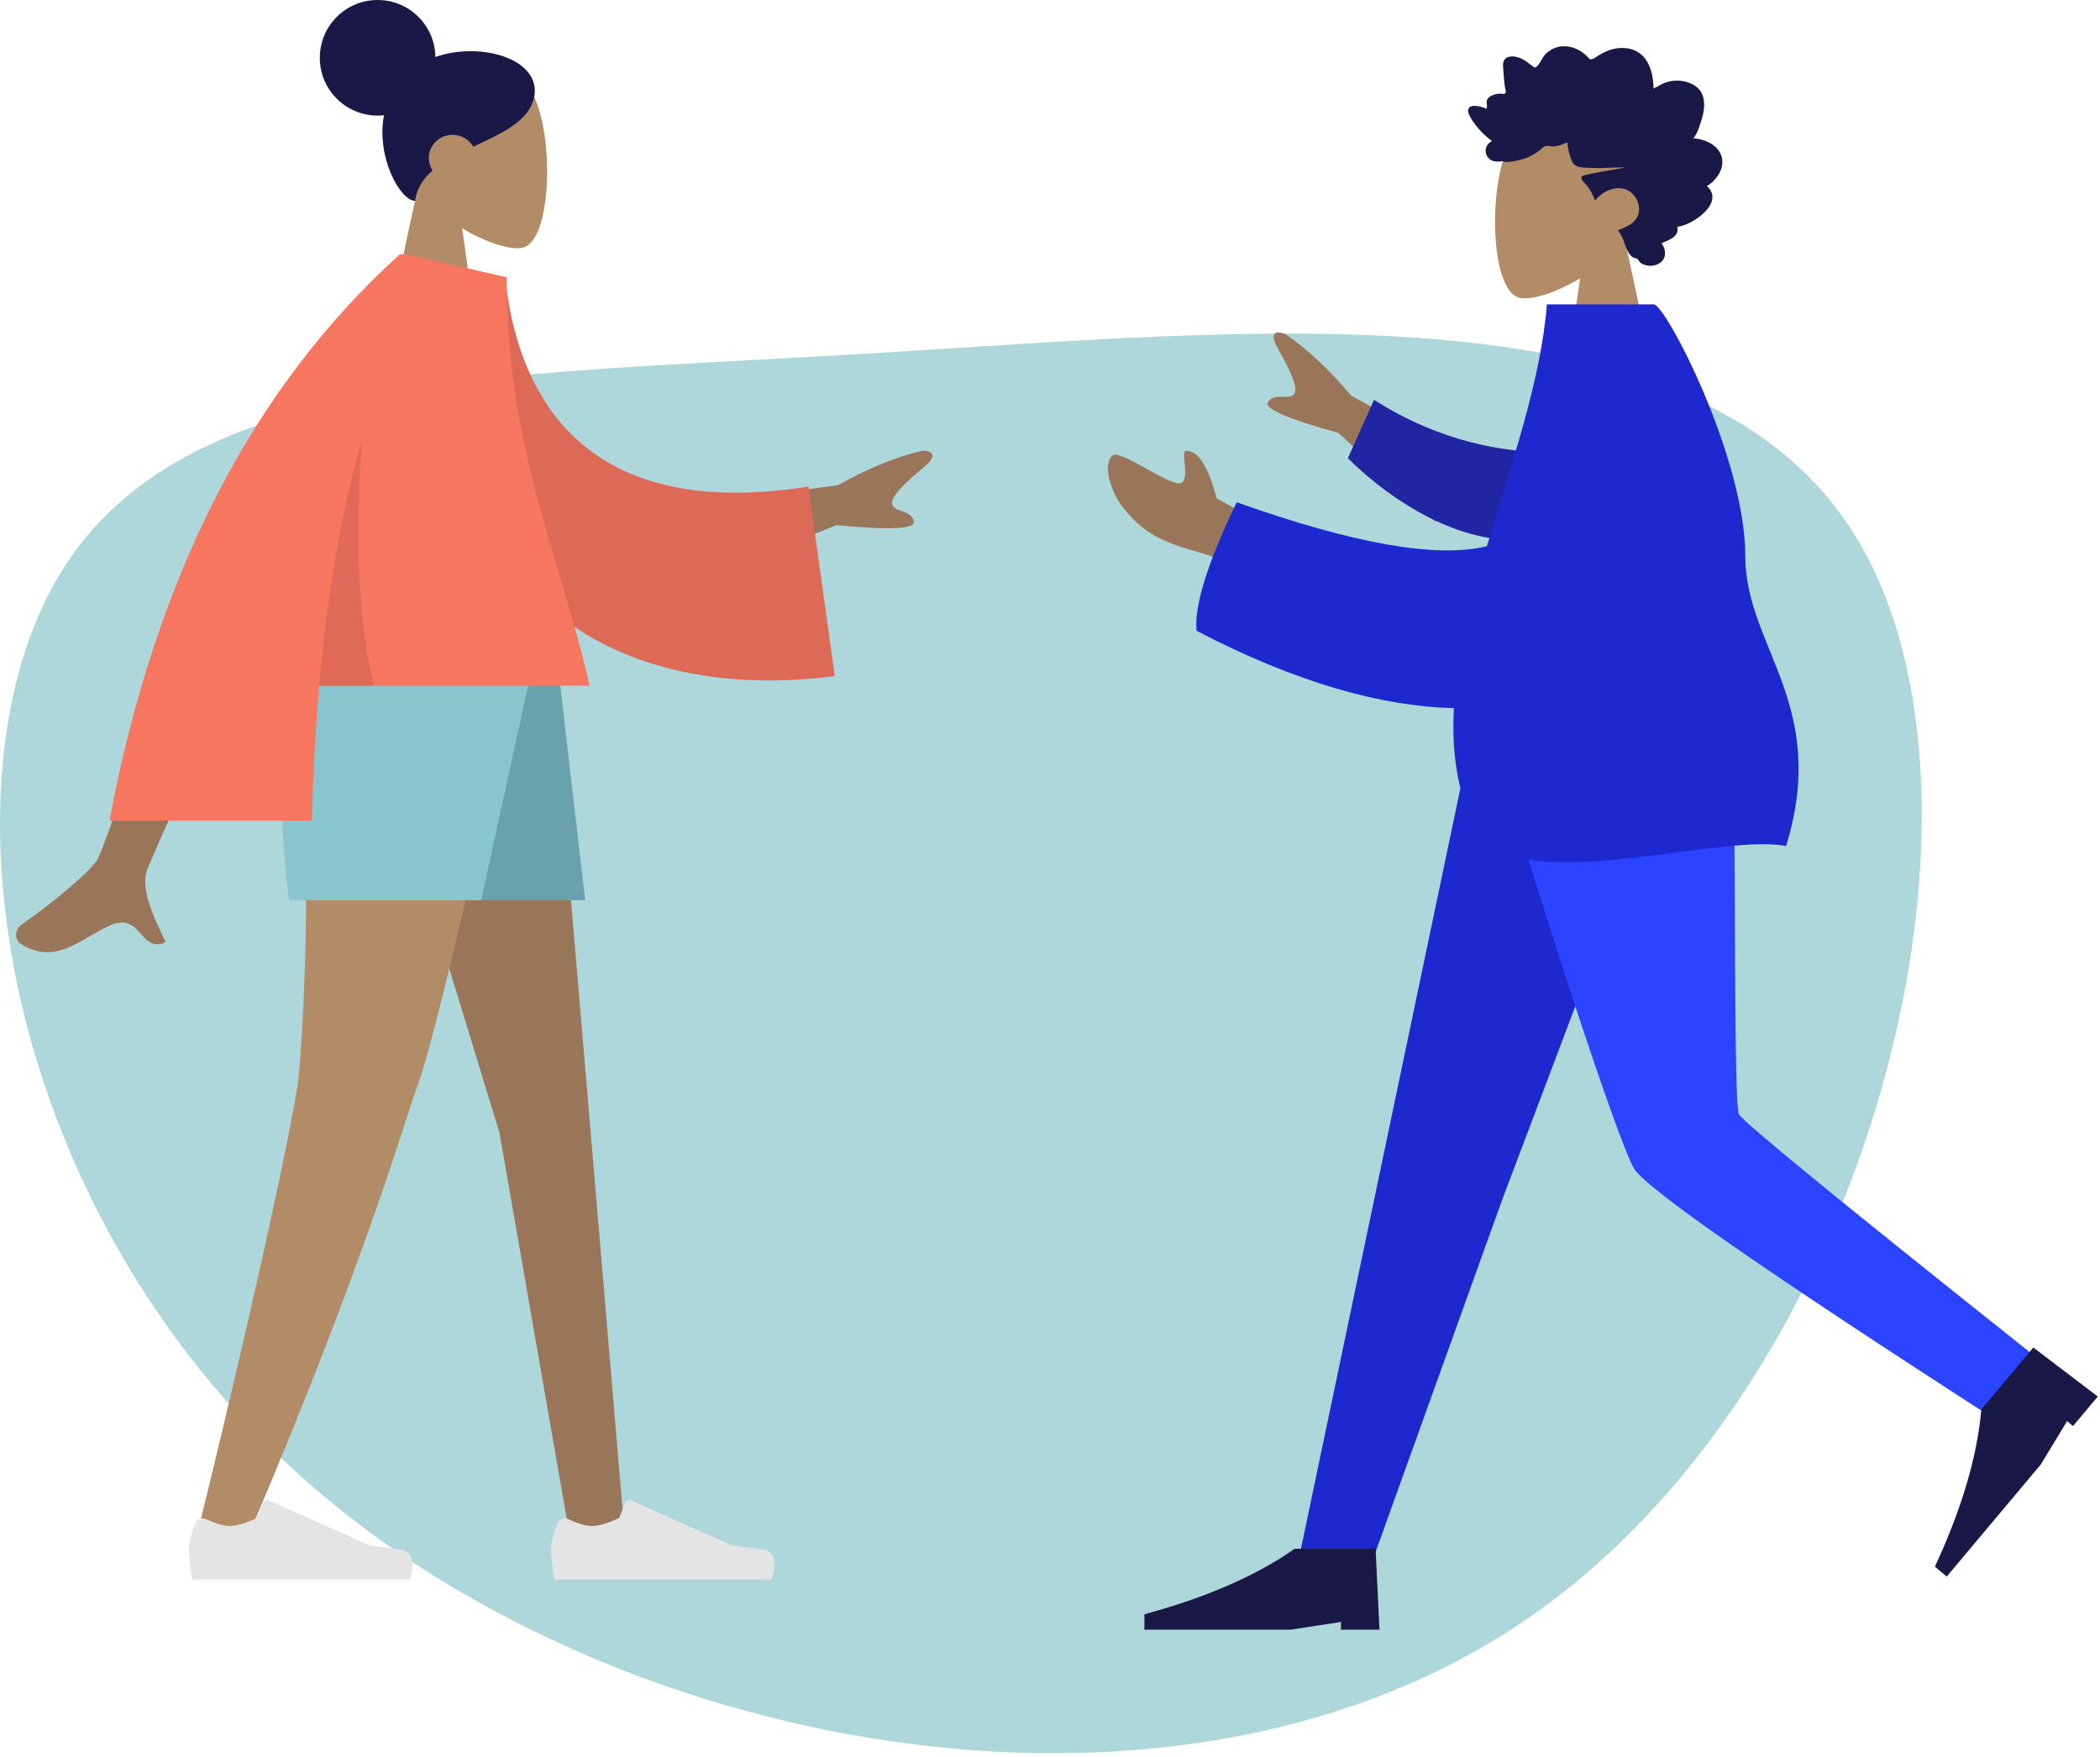 <svg width="545" height="456" viewBox="0 0 545 456" fill="none" xmlns="http://www.w3.org/2000/svg">
<path d="M482.269 140.37C522.794 208.468 486.447 358.172 396.625 420.003C306.802 481.973 163.504 456.071 82.594 387.138C1.685 318.204 -16.837 206.379 14.218 151.232C45.412 96.085 126.183 97.757 225.335 91.769C324.349 85.92 441.884 72.272 482.269 140.37Z" fill="#AED7DB"/>
<g clip-path="url(#clip0)">
<path fill-rule="evenodd" clip-rule="evenodd" d="M108.262 49.49C103.654 44.081 100.536 37.453 101.057 30.026C102.558 8.625 132.349 13.333 138.143 24.134C143.938 34.935 143.25 62.333 135.76 64.263C132.774 65.033 126.411 63.148 119.935 59.244L124 88H100L108.262 49.49Z" fill="#B28B67"/>
<path fill-rule="evenodd" clip-rule="evenodd" d="M112.999 14.787C125.055 10.61 140.701 15.491 138.607 25.281C137.263 31.567 129.982 34.707 122.819 38.067C121.765 36.237 119.754 35 117.447 35C114.046 35 111.29 37.686 111.29 41C111.29 42.194 111.648 43.306 112.264 44.24C109.855 46.337 108.154 48.859 107.743 52.132C103.859 52.132 97.582 40.729 99.655 29.91C99.111 29.969 98.559 30 98 30C89.716 30 83 23.284 83 15C83 6.716 89.716 0 98 0C106.213 0 112.884 6.601 112.999 14.787Z" fill="#191847"/>
<path fill-rule="evenodd" clip-rule="evenodd" d="M92 171L129.631 294.024L147.86 398.648H162.153L142.891 171H92Z" fill="#997659"/>
<path fill-rule="evenodd" clip-rule="evenodd" d="M78.538 171C81.094 238.547 78.086 273.389 77.514 279.526C76.942 285.663 69.108 325.455 50.564 400.708L65.794 395.478C95.102 326.459 105.089 290.589 108.45 281.526C111.812 272.463 120.739 235.621 135.233 171H78.538Z" fill="#B28B67"/>
<path fill-rule="evenodd" clip-rule="evenodd" d="M50.678 395.402C49.559 398.388 49 400.623 49 402.106C49 403.909 49.3 406.54 49.901 410C51.993 410 70.794 410 106.303 410C107.769 405.154 106.923 402.539 103.765 402.152C100.607 401.766 97.984 401.417 95.895 401.106L69.68 389.419C69.176 389.194 68.584 389.421 68.359 389.925C68.356 389.934 68.352 389.942 68.348 389.951L66.663 394.039C63.74 395.403 61.364 396.085 59.537 396.085C58.052 396.085 56.001 395.485 53.385 394.285L53.385 394.285C52.38 393.825 51.193 394.266 50.733 395.27C50.713 395.313 50.695 395.357 50.678 395.402Z" fill="#E4E4E4"/>
<path fill-rule="evenodd" clip-rule="evenodd" d="M144.678 395.402C143.559 398.388 143 400.623 143 402.106C143 403.909 143.3 406.54 143.901 410C145.993 410 164.794 410 200.303 410C201.769 405.154 200.923 402.539 197.765 402.152C194.607 401.766 191.984 401.417 189.895 401.106L163.68 389.419C163.176 389.194 162.584 389.421 162.359 389.925C162.356 389.934 162.352 389.942 162.348 389.951L160.663 394.039C157.74 395.403 155.364 396.085 153.537 396.085C152.052 396.085 150.001 395.485 147.384 394.285L147.384 394.285C146.38 393.825 145.193 394.266 144.733 395.27C144.713 395.313 144.695 395.357 144.678 395.402Z" fill="#E4E4E4"/>
<path fill-rule="evenodd" clip-rule="evenodd" d="M87 171L103 233.68H151.87L144.584 171H87Z" fill="#69A1AC"/>
<path fill-rule="evenodd" clip-rule="evenodd" d="M78 171C72.736 186.781 71.736 207.674 75 233.68H124.87L138.584 171H78Z" fill="#89C5CC"/>
<path fill-rule="evenodd" clip-rule="evenodd" d="M178 131.311L217.483 125.925C225.381 121.532 232.647 118.558 239.281 117.003C241.148 116.948 244.117 117.627 239.693 121.315C235.269 125.003 230.78 129.083 231.569 131.051C232.357 133.02 236.471 132.287 237.153 135.315C237.607 137.333 230.93 137.661 217.121 136.299L185.084 149L178 131.311ZM53.97 140.45L75.867 140.532C51.856 194.566 39.336 222.857 38.308 225.406C35.994 231.14 40.891 239.874 42.985 244.567C36.165 247.619 36.891 236.317 28.288 240.319C20.435 243.973 14.462 250.592 5.389 244.994C4.274 244.306 3.051 241.715 6.005 239.69C13.362 234.645 23.965 225.815 25.398 222.908C27.352 218.945 36.876 191.459 53.97 140.45Z" fill="#997659"/>
<path fill-rule="evenodd" clip-rule="evenodd" d="M113.949 71L131.094 72.142C135.317 110.343 158.316 134.473 209.811 126.304L216.652 175.499C168.523 181.719 126.313 162.45 117.662 110.278C115.423 96.773 113.655 82.718 113.949 71Z" fill="#DD6A56"/>
<path fill-rule="evenodd" clip-rule="evenodd" d="M105.491 66.016L131.468 71.965C131.468 116.644 145.7 145.15 153 178H82.844C81.855 189.351 81.249 201.018 80.932 213H28.402C40.305 149.664 65.43 100.664 103.776 66H105.477L105.491 66.016Z" fill="#F67660"/>
<path fill-rule="evenodd" clip-rule="evenodd" d="M93.913 114.259C92.105 142.101 93.168 163.347 97.103 178H82.844C84.802 155.514 88.256 134.267 93.913 114.259V114.259Z" fill="black" fill-opacity="0.1"/>
</g>
<path fill-rule="evenodd" clip-rule="evenodd" d="M421.738 62.49C426.346 57.081 429.464 50.453 428.943 43.026C427.442 21.625 397.651 26.333 391.857 37.134C386.062 47.935 386.75 75.333 394.24 77.263C397.226 78.033 403.589 76.147 410.065 72.244L406 101H430L421.738 62.49Z" fill="#B28B67"/>
<path fill-rule="evenodd" clip-rule="evenodd" d="M439.407 35.902C440.182 35.133 440.605 34.037 440.97 32.996C441.35 31.914 441.719 30.822 441.972 29.696C442.475 27.447 442.48 24.86 440.876 23.114C439.589 21.713 437.658 21.085 435.876 20.948C434.689 20.857 433.469 21.024 432.331 21.398C431.202 21.769 430.229 22.509 429.134 22.968C429.092 20.544 428.677 18.008 427.447 15.938C426.264 13.947 424.378 12.829 422.229 12.534C420.024 12.23 417.846 12.746 415.872 13.814C415.378 14.081 414.888 14.361 414.419 14.678C414.027 14.944 413.619 15.264 413.159 15.372C412.645 15.492 412.391 15.196 412.058 14.821C411.666 14.382 411.226 13.995 410.76 13.653C408.698 12.137 405.993 11.514 403.604 12.422C402.504 12.841 401.433 13.552 400.687 14.531C400.021 15.404 399.546 16.789 398.628 17.398C398.238 17.656 397.963 17.314 397.608 17.061C397.075 16.681 396.566 16.262 396.027 15.892C395.269 15.373 394.448 14.985 393.57 14.781C392.283 14.484 390.506 14.553 390.138 16.238C390 16.871 390.106 17.548 390.15 18.186C390.211 19.061 390.275 19.936 390.351 20.811C390.409 21.474 390.482 22.116 390.607 22.767C390.674 23.115 390.883 23.763 390.734 24.111C390.548 24.546 389.689 24.298 389.321 24.313C388.596 24.343 387.868 24.471 387.197 24.78C386.678 25.021 386.131 25.374 385.912 25.969C385.777 26.335 385.813 26.711 385.876 27.088C385.953 27.539 385.865 27.779 385.808 28.235C384.834 27.755 381.459 26.69 381.035 28.435C380.893 29.016 381.215 29.673 381.461 30.163C381.892 31.023 382.457 31.809 383.034 32.558C384.239 34.121 385.677 35.47 387.224 36.623C385.411 37.429 384.938 39.806 386.507 41.222C387.2 41.848 388.132 41.987 389.006 41.947C389.326 41.932 389.787 41.809 390.039 41.865C390.175 41.895 390.32 42.01 390.507 42.023C391.741 42.107 393.134 41.81 394.34 41.536C396.488 41.048 398.523 40.03 400.184 38.48C400.61 38.082 400.962 37.853 401.536 37.859C402.038 37.864 402.532 38.002 403.034 38.014C404.362 38.048 405.56 37.399 406.794 36.967C406.87 38.633 407.345 40.469 408.026 41.969C408.582 43.191 409.743 43.369 410.884 43.477C414.533 43.82 418.194 43.437 421.848 43.442C418.311 44.241 414.657 44.571 411.152 45.511C409.568 45.936 410.778 47.004 411.455 47.744C412.57 48.963 413.4 50.474 413.975 52.065C415.705 49.81 418.763 48.324 421.472 49.017C424.465 49.782 426.573 53.83 424.659 56.74C423.547 58.429 421.541 59.081 419.871 59.807C421.173 61.161 421.489 63.161 422.273 64.846C422.659 65.677 423.202 66.617 424.067 66.906C424.387 67.013 424.762 67.022 425.014 67.283C425.327 67.606 425.401 67.967 425.801 68.245C427.394 69.352 429.883 69.267 431.295 67.821C432.572 66.514 432.24 64.445 431.173 63.12C432.871 62.412 435.964 61.502 435.289 58.857C438.968 58.613 447.9 52.646 442.963 48.286C445.673 46.755 448.162 43.012 446.422 39.713C445.081 37.172 441.964 36.036 439.407 35.902Z" fill="#191847"/>
<path fill-rule="evenodd" clip-rule="evenodd" d="M438 184L389.918 311.227L356.217 405H337L383.326 184L438 184Z" fill="#1F28CF"/>
<path fill-rule="evenodd" clip-rule="evenodd" d="M449.883 184C450.406 227.654 450.028 286.427 451.246 289.149C452.058 290.963 477.309 311.632 527 351.157L517.095 368C458.101 329.956 427.095 308.399 424.079 303.331C419.555 295.728 396.826 225.763 385 184H449.883Z" fill="#2B44FF"/>
<path fill-rule="evenodd" clip-rule="evenodd" d="M544.426 362.491L527.696 349.759L514.198 365.846C513.159 377.973 509.144 391.574 502.152 406.649L505.216 409.22L529.642 380.11L536.466 368.866L537.998 370.152L544.426 362.491Z" fill="#191847"/>
<path fill-rule="evenodd" clip-rule="evenodd" d="M358 423L357 402H336C326.042 409 313.042 414.667 297 419V423H335L348 421V423H358Z" fill="#191847"/>
<path fill-rule="evenodd" clip-rule="evenodd" d="M385.362 121.7L350.653 102.69C344.881 95.835 339.193 90.512 333.591 86.72C331.88 86.005 328.886 85.573 331.686 90.541C334.485 95.51 337.206 100.863 335.78 102.394C334.354 103.924 330.797 101.786 329.096 104.329C327.961 106.025 334.037 108.704 347.324 112.365L372.545 135.458L385.362 121.7ZM331 137.74L315.754 129.364C313.615 121.224 311.057 117.128 308.082 117.077C305.796 116.014 309.777 126.3 305.444 125.408C301.111 124.516 290.536 116.651 288.714 118.248C286.018 120.61 288.422 127.864 291.254 131.473C296.547 138.218 300.93 140.524 311.762 143.544C317.426 145.123 323.549 148.289 330.132 153.04L331 137.74Z" fill="#997659"/>
<path fill-rule="evenodd" clip-rule="evenodd" d="M402.266 117.465C390.108 117.337 373.896 114.769 356.598 103.789L349.804 118.939C361.736 130.78 378.514 140.51 393.184 140.098C404.745 139.773 410.653 125.789 402.266 117.465Z" fill="#2026A2"/>
<path fill-rule="evenodd" clip-rule="evenodd" d="M385.896 141.761C372.989 144.98 351.345 141.184 320.964 130.373C313.429 145.964 309.945 157.078 310.514 163.717C336.576 177.331 358.914 183.401 377.317 183.802C376.732 194.721 378.061 205.112 382.526 214.606C391.706 234.124 445.455 216.048 463.527 219.606C474.845 182.851 452.962 167.914 452.945 144.397C452.925 118.642 432.246 79 429.203 79L401.456 79C399.926 98.669 392.22 120.346 385.896 141.761Z" fill="#1F28CF"/>
<defs>
<clipPath id="clip0">
<rect width="238" height="410" fill="white" transform="translate(4)"/>
</clipPath>
</defs>
</svg>
